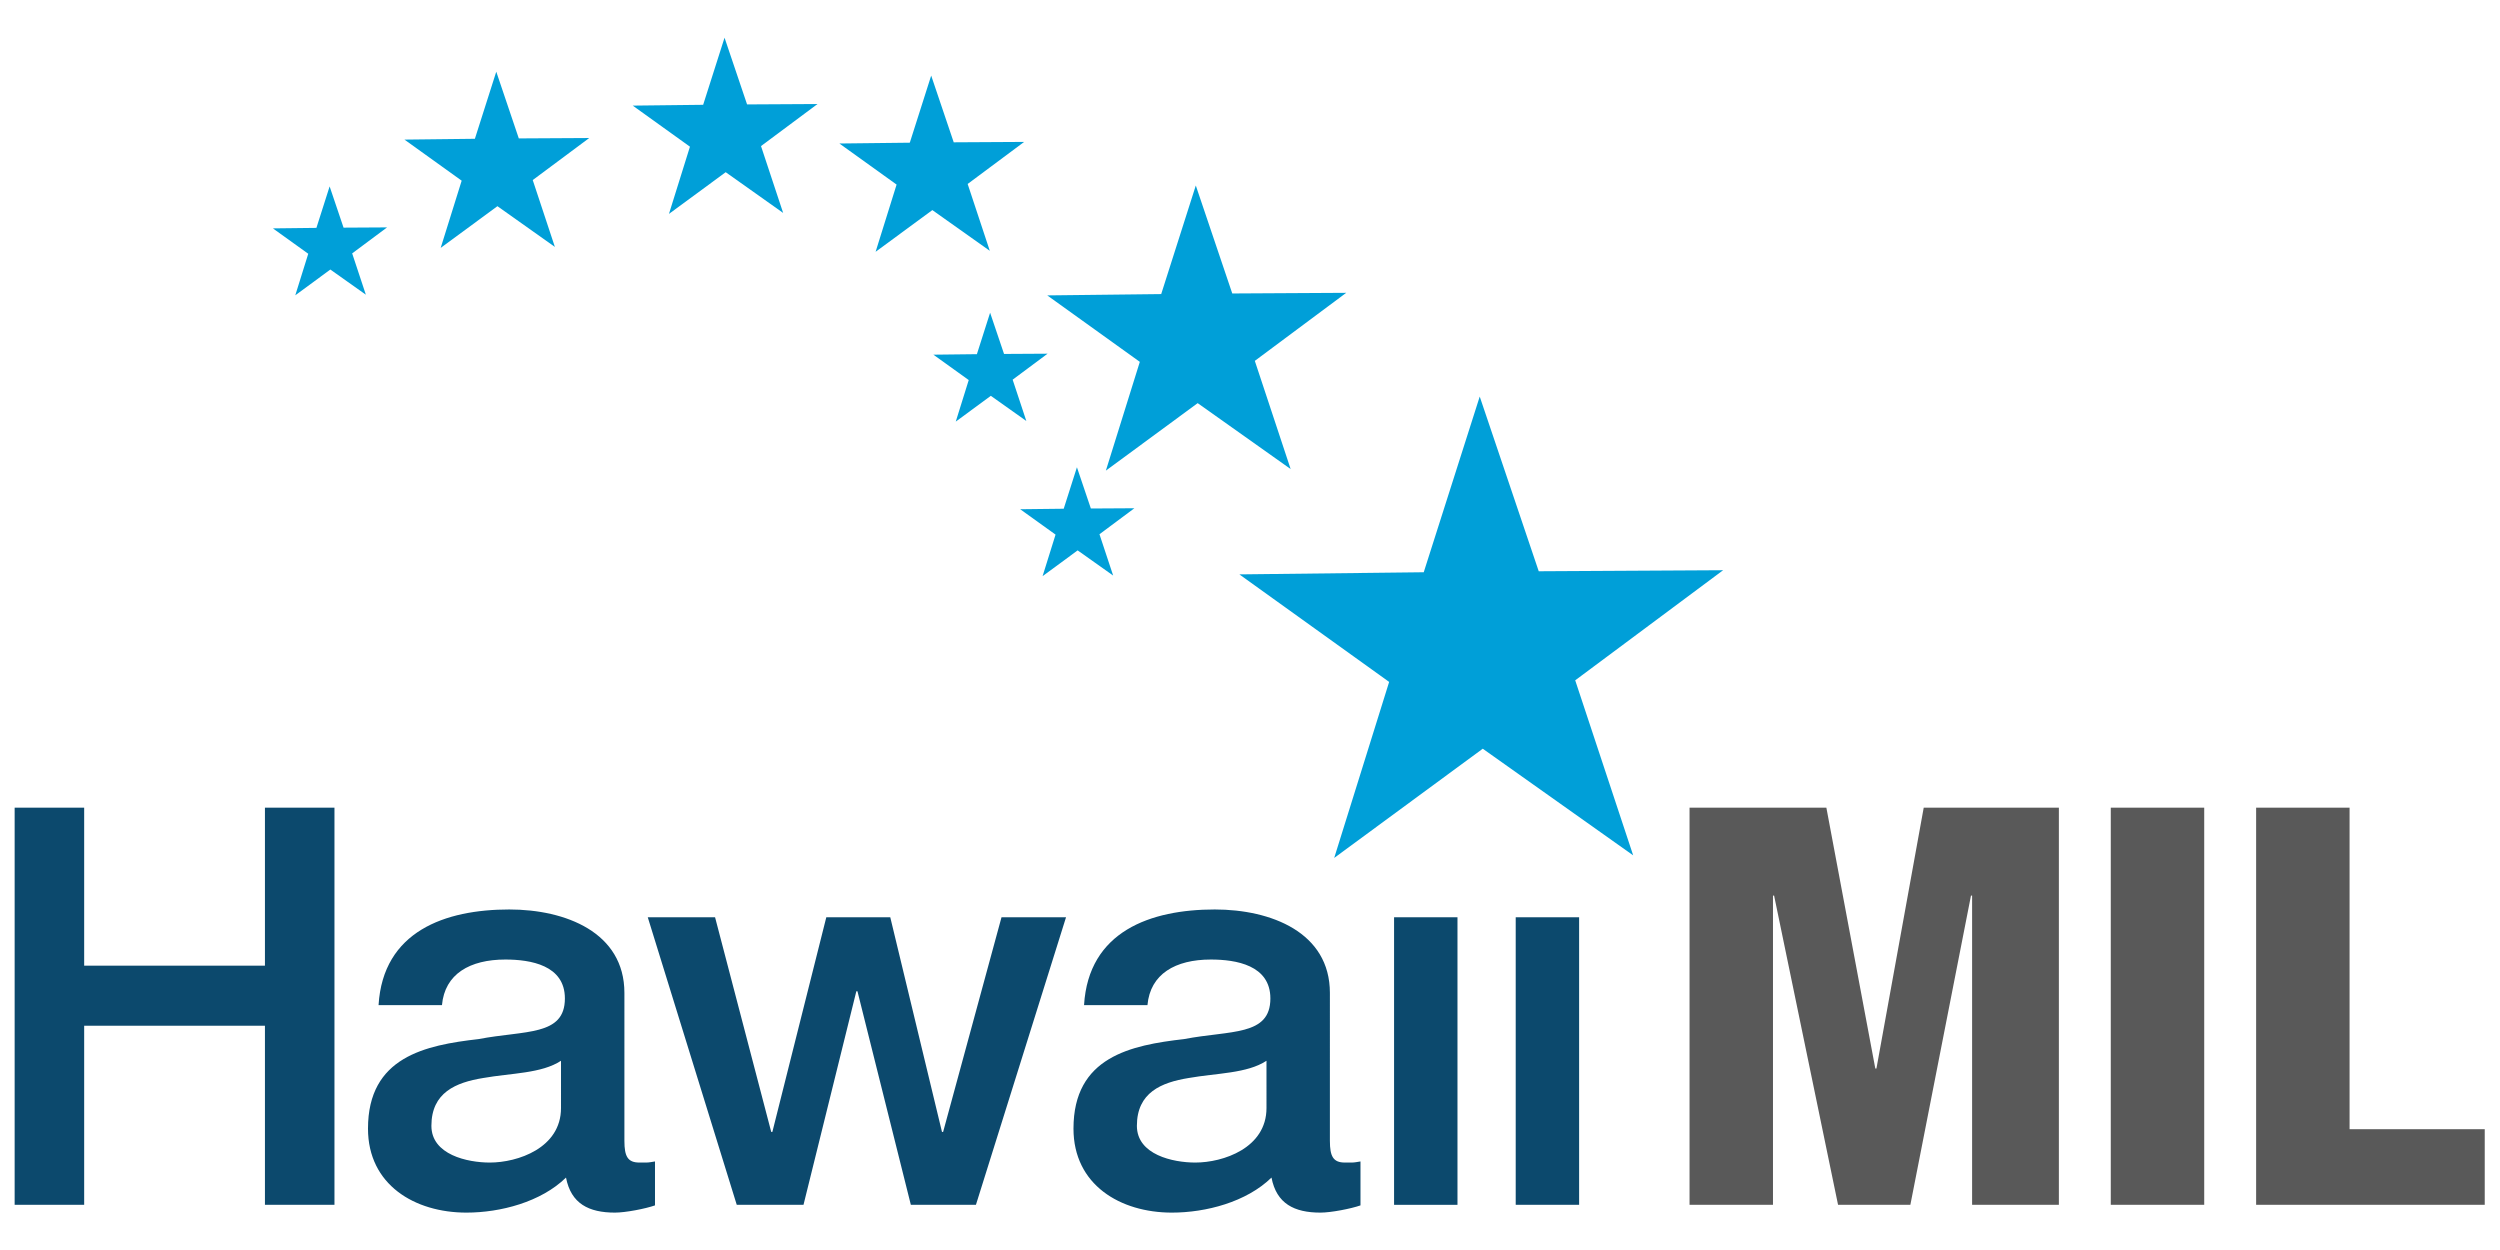 <?xml version="1.0" encoding="UTF-8" standalone="no"?>
<svg
   xmlns:dc="http://purl.org/dc/elements/1.1/"
   xmlns:cc="http://creativecommons.org/ns#"
   xmlns:rdf="http://www.w3.org/1999/02/22-rdf-syntax-ns#"
   xmlns:svg="http://www.w3.org/2000/svg"
   xmlns="http://www.w3.org/2000/svg"
   viewBox="0 0 1365.333 682.667"
   height="682.667"
   width="1365.333"
   xml:space="preserve"
   id="svg2"
   version="1.1"><defs
     id="defs6"><clipPath
       id="clipPath22"
       clipPathUnits="userSpaceOnUse"><path
         id="path20"
         d="M 0,512 H 1024 V 0 H 0 Z" /></clipPath></defs><g
     transform="matrix(1.333,0,0,-1.333,0,682.667)"
     id="g10"><g
       transform="translate(6,181.214)"
       id="g12"><path
         id="path14"
         style="fill:#0c496d;fill-opacity:1;fill-rule:nonzero;stroke:none"
         d="m 0,0 h 28.485 v -64.718 h 74.061 V 0 h 28.485 v -162.707 h -28.485 v 73.378 H 28.485 v -73.378 H 0 Z" /></g><g
       id="g16"><g
         clip-path="url(#clipPath22)"
         id="g18"><g
           transform="translate(229.841,77.528)"
           id="g24"><path
             id="path26"
             style="fill:#0c496d;fill-opacity:1;fill-rule:nonzero;stroke:none"
             d="m 0,0 c -7.976,-5.241 -20.281,-5.014 -31.903,-7.065 -11.167,-1.822 -21.193,-5.925 -21.193,-19.597 0,-11.85 14.812,-15.04 23.927,-15.04 11.394,0 29.169,5.924 29.169,22.331 z m 25.978,-32.815 c 0,-6.381 1.367,-8.887 6.153,-8.887 h 2.735 c 1.139,0 2.278,0.227 3.645,0.455 v -18.002 c -3.873,-1.367 -12.077,-2.963 -16.407,-2.963 -10.71,0 -18.002,3.647 -20.053,14.357 -10.255,-10.026 -26.89,-14.357 -40.791,-14.357 -21.193,0 -40.335,11.394 -40.335,34.41 0,29.397 23.472,34.183 45.349,36.689 18.914,3.646 35.321,1.139 35.321,16.635 0,13.674 -14.129,15.953 -24.383,15.953 -14.585,0 -24.839,-5.925 -25.979,-18.687 h -25.978 c 1.823,30.308 27.346,39.196 53.552,39.196 23.016,0 47.171,-9.344 47.171,-34.183 z" /></g><g
           transform="translate(265.389,136.322)"
           id="g28"><path
             id="path30"
             style="fill:#0c496d;fill-opacity:1;fill-rule:nonzero;stroke:none"
             d="m 0,0 h 27.573 l 23.016,-87.962 h 0.456 L 73.15,0 h 26.206 l 21.192,-87.962 h 0.456 L 144.932,0 h 26.434 L 134.45,-117.815 H 107.787 L 85.911,-30.309 H 85.455 L 63.806,-117.815 H 36.461 Z" /></g><g
           transform="translate(518.881,77.528)"
           id="g32"><path
             id="path34"
             style="fill:#0c496d;fill-opacity:1;fill-rule:nonzero;stroke:none"
             d="m 0,0 c -7.976,-5.241 -20.281,-5.014 -31.903,-7.065 -11.167,-1.822 -21.193,-5.925 -21.193,-19.597 0,-11.85 14.812,-15.04 23.927,-15.04 11.394,0 29.169,5.924 29.169,22.331 z m 25.978,-32.815 c 0,-6.381 1.367,-8.887 6.153,-8.887 h 2.735 c 1.139,0 2.278,0.227 3.645,0.455 v -18.002 c -3.873,-1.367 -12.077,-2.963 -16.407,-2.963 -10.71,0 -18.002,3.647 -20.053,14.357 -10.255,-10.026 -26.89,-14.357 -40.791,-14.357 -21.193,0 -40.335,11.394 -40.335,34.41 0,29.397 23.472,34.183 45.349,36.689 18.914,3.646 35.321,1.139 35.321,16.635 0,13.674 -14.129,15.953 -24.383,15.953 -14.585,0 -24.839,-5.925 -25.979,-18.687 h -25.978 c 1.823,30.308 27.346,39.196 53.552,39.196 23.016,0 47.171,-9.344 47.171,-34.183 z" /></g><path
           id="path36"
           style="fill:#0c496d;fill-opacity:1;fill-rule:nonzero;stroke:none"
           d="m 571.155,136.322 h 25.978 V 18.507 h -25.978 z" /><path
           id="path38"
           style="fill:#0c496d;fill-opacity:1;fill-rule:nonzero;stroke:none"
           d="m 620.991,136.322 h 25.978 V 18.507 h -25.978 z" /><g
           transform="translate(692.212,181.214)"
           id="g40"><path
             id="path42"
             style="fill:#595959;fill-opacity:1;fill-rule:nonzero;stroke:none"
             d="m 0,0 h 56.058 l 20.053,-106.876 h 0.456 L 95.938,0 h 55.374 v -162.707 h -35.549 v 126.702 h -0.456 L 90.469,-162.707 H 60.844 L 34.638,-36.005 H 34.182 V -162.707 H 0 Z" /></g><path
           id="path44"
           style="fill:#595959;fill-opacity:1;fill-rule:nonzero;stroke:none"
           d="m 864.79,181.214 h 38.284 V 18.507 H 864.79 Z" /><g
           transform="translate(924.341,181.214)"
           id="g46"><path
             id="path48"
             style="fill:#595959;fill-opacity:1;fill-rule:nonzero;stroke:none"
             d="m 0,0 h 38.284 v -131.716 h 55.375 v -30.991 H 0 Z" /></g><g
           transform="translate(551.55,392.158)"
           id="g50"><path
             id="path52"
             style="fill:#009fd8;fill-opacity:1;fill-rule:nonzero;stroke:none"
             d="m 0,0 -37.451,-27.877 14.678,-44.321 -38.087,27.004 -37.615,-27.655 13.913,44.566 -37.926,27.229 46.685,0.54 14.176,44.483 14.94,-44.233 z" /></g><g
           transform="translate(334.932,469.51)"
           id="g54"><path
             id="path56"
             style="fill:#009fd8;fill-opacity:1;fill-rule:nonzero;stroke:none"
             d="m 0,0 -23.145,-17.228 9.071,-27.39 -23.537,16.688 -23.247,-17.091 8.599,27.542 -23.439,16.828 28.852,0.333 8.761,27.491 9.232,-27.336 z" /></g><g
           transform="translate(419.596,453.986)"
           id="g58"><path
             id="path60"
             style="fill:#009fd8;fill-opacity:1;fill-rule:nonzero;stroke:none"
             d="m 0,0 -23.145,-17.228 9.071,-27.39 -23.537,16.688 -23.247,-17.091 8.599,27.542 -23.439,16.828 28.852,0.333 8.761,27.491 9.232,-27.336 z" /></g><g
           transform="translate(241.408,455.584)"
           id="g62"><path
             id="path64"
             style="fill:#009fd8;fill-opacity:1;fill-rule:nonzero;stroke:none"
             d="m 0,0 -23.145,-17.228 9.071,-27.39 -23.537,16.688 -23.247,-17.091 8.599,27.542 -23.439,16.828 28.852,0.333 8.761,27.491 9.232,-27.336 z" /></g><g
           transform="translate(429.189,367.222)"
           id="g66"><path
             id="path68"
             style="fill:#009fd8;fill-opacity:1;fill-rule:nonzero;stroke:none"
             d="m 0,0 -14.304,-10.647 5.606,-16.927 -14.546,10.313 -14.366,-10.562 5.314,17.021 -14.485,10.399 17.83,0.207 5.414,16.989 5.706,-16.894 z" /></g><g
           transform="translate(158.589,418.964)"
           id="g70"><path
             id="path72"
             style="fill:#009fd8;fill-opacity:1;fill-rule:nonzero;stroke:none"
             d="m 0,0 -14.304,-10.647 5.606,-16.927 -14.546,10.313 -14.366,-10.562 5.314,17.021 -14.485,10.399 17.83,0.207 5.414,16.989 5.706,-16.894 z" /></g><g
           transform="translate(464.76,303.899)"
           id="g74"><path
             id="path76"
             style="fill:#009fd8;fill-opacity:1;fill-rule:nonzero;stroke:none"
             d="m 0,0 -14.304,-10.647 5.606,-16.927 -14.546,10.313 -14.366,-10.562 5.314,17.021 -14.485,10.399 17.83,0.207 5.414,16.989 5.706,-16.894 z" /></g><g
           transform="translate(705.967,278.508)"
           id="g78"><path
             id="path80"
             style="fill:#009fd8;fill-opacity:1;fill-rule:nonzero;stroke:none"
             d="m 0,0 -60.601,-45.109 23.751,-71.716 -61.628,43.696 -60.867,-44.75 22.513,72.114 -61.369,44.059 75.542,0.874 22.939,71.98 24.174,-71.575 z" /></g></g></g></g></svg>